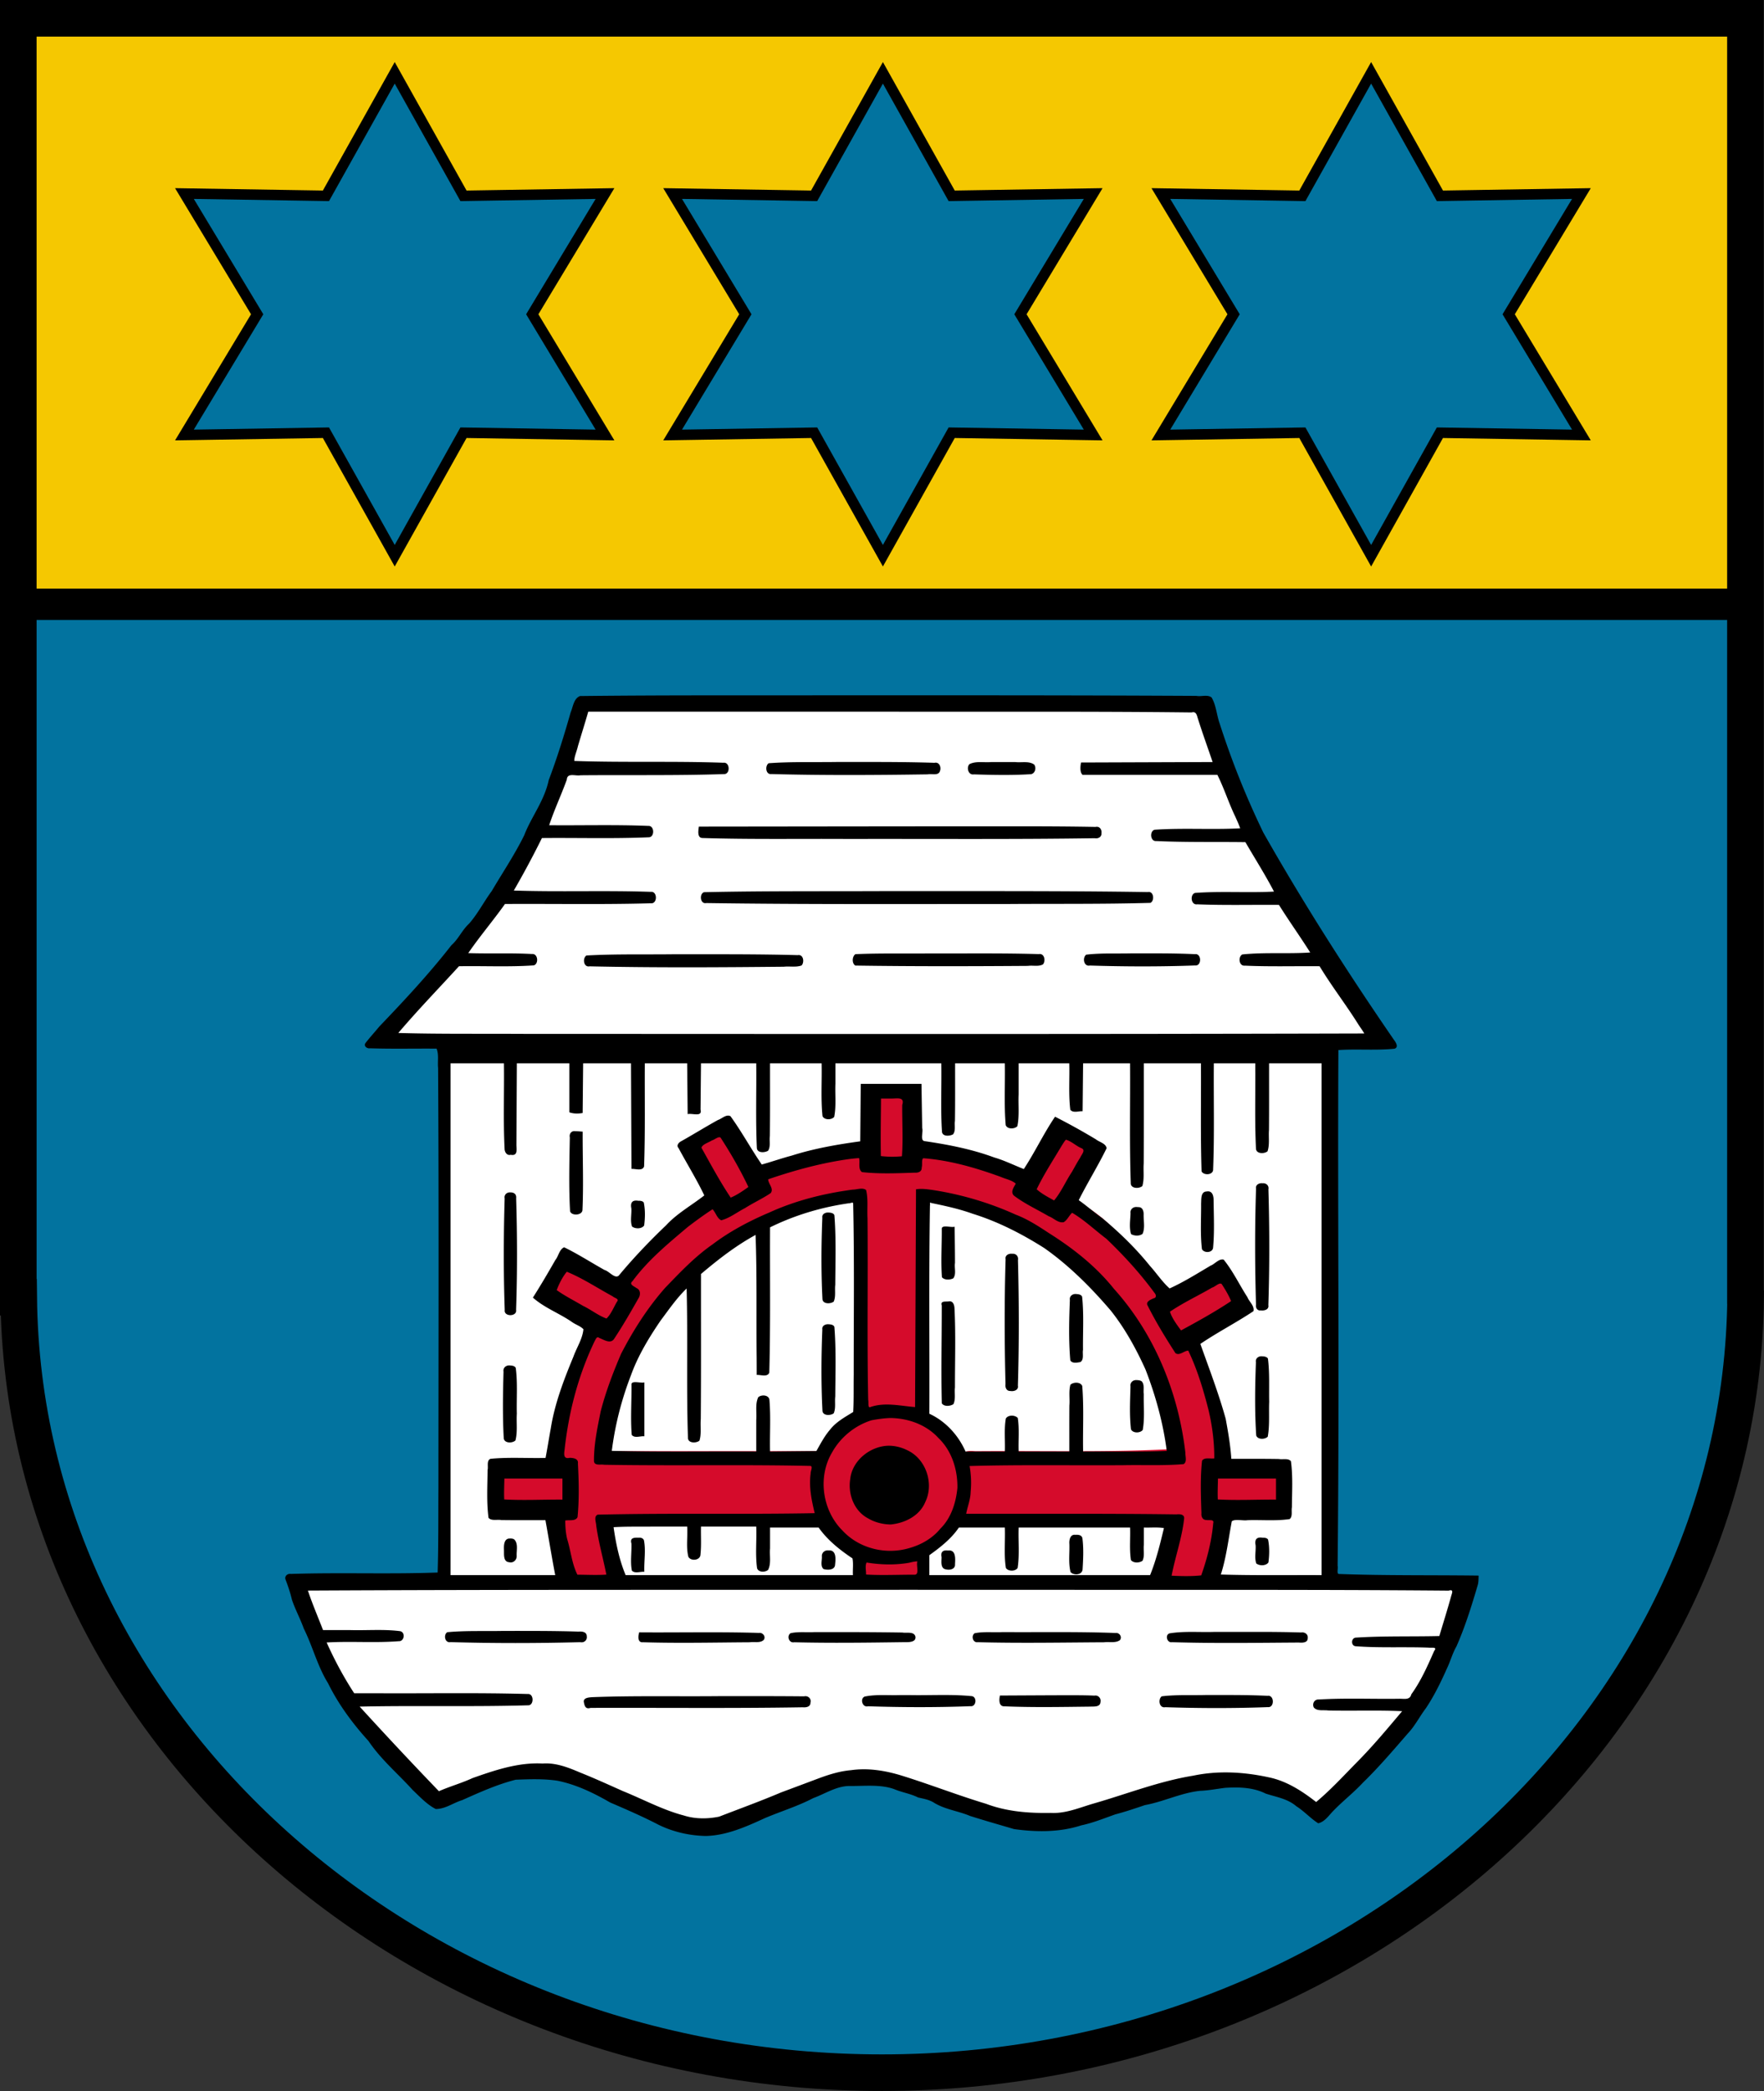 <svg width="720" height="853.342" viewBox="0 0 675 800" xmlns="http://www.w3.org/2000/svg"><rect x="0" y="0" width="675" height="800" fill="#333333" stroke="none"/><path d="M657.63 228.653c-214.49.386-428.98-.286-643.46.37-6.103 1.401-8.967 8.55-7.75 14.22.839 91.538.011 183.11 3.028 274.61 1.424 23.993 6.668 47.75 15.606 70.086 21.55 57.527 61.967 107.39 112.43 142.48 50.733 35.627 111.45 56.845 173.26 61.618 19.402 2.053 39.037 1.836 58.377-.745 28.203-2.713 56.358-7.52 83.171-16.838 72.835-24.426 137.61-74.097 176.79-140.2 19.432-32.688 33.524-69.098 37.196-107.08 2.2-29.677.96-59.457 1.721-89.179.417-67.138.905-134.28.784-201.42-1.066-4.93-6.267-8.108-11.149-7.932z" fill="#02739f"/><path d="M657.12 8.728c-214.15.345-428.31-.195-642.46.298-5.452 1.088-7.777 7.477-6.865 12.425.086 67.824-.38 135.66.247 203.48 1.69 5.542 8.417 7.604 13.647 6.458 212.6.032 425.2.201 637.8-.086 5.704-.77 8.693-7.32 7.622-12.51-.21-67.761.287-135.53-.258-203.29-.965-4.278-5.519-6.911-9.731-6.773z" fill="#f5c801"/><path d="M1.56 231.183h671.82" fill="none" stroke="#000" stroke-width="12"/><path d="M7 7v489.3h.159C8.796 660.41 157.659 793 337.449 793c179.79 0 328.89-132.51 330.52-296.62l-.073-.084V6.996z" fill="none" stroke="#000" stroke-linecap="round" stroke-miterlimit="10" stroke-width="14"/><g fill="#02739f" stroke="#000" stroke-width="11.44"><path transform="matrix(.352 0 0 .35 768.873 166.957)" d="m-1983.8-265.46 153.83 2.486 74.76-134.46 74.76 134.46 153.83-2.486-79.065 131.97 79.065 131.97-153.83-2.485-74.76 134.46-74.76-134.46-153.83 2.485 79.065-131.97zM-1453.1-265.46l153.83 2.486 74.76-134.46 74.76 134.46 153.83-2.486-79.065 131.97L-995.92-1.52l-153.83-2.485-74.76 134.46-74.76-134.46-153.83 2.485 79.065-131.97zM-922.35-265.46l153.83 2.486 74.76-134.46 74.76 134.46 153.83-2.486-79.065 131.97L-465.17-1.52-619-4.005l-74.76 134.46-74.76-134.46-153.83 2.485 79.065-131.97z"/></g><path d="m232.35 267.988-8.14 2.312-11.271 32.128-20.996 37.915-15.434 22.039-15.22 16.296-8.96 12.613-6.386 4.037 20.213 3.842 6.427 1.04-1.782 5.335-.818 55.789-.174 109.012-.888 33.948c-14.334-.09-57.462-.337-57.458-.337l5.857 14.676c.025.072.053.183.077.251.016.045.048.062.064.106l2.774 6.95L126 638.342l.055.983.661.555 5.918 12.735 27.738 32.8 6.846 6.216 16.969-10.184 14.225-4.358 22.806 1.635 13.187 7.257 22.884 10.72 8.53 5.01 11.3-3.349 23.902-11.532 13.91-6.147 15.914-2.01 11.936 2.57 26.96 9.361 18.03 6.272 9.445.45 20.394-1.46 26.794-9.27 21.194-7.494 25.107 5.923 14.916 8.812 23.77-22.865 19.76-31.347 12.673-25.352.634-7.743s-40.666-1.507-53.04-1.278l-2.704-208.654 24.437 2.225-26.739-33.61-29.65-53.297-14.313-41.432-13.552-1.394-113.471 1.15-63.29-.1-37.783-2.152z" fill="#fff"/><path d="M335.829 415.616a1.845 1.834 0 0 0-1.844 1.834v21.538c-3.118.041-6.045.096-9.682.144a1.845 1.834 0 0 0-.307.13l.102-.115c-9.01 1.122-17.946 3.258-26.442 6.508a65.314 65.314 0 0 0-8.678 3.3c-2.847-5.95-6.095-11.81-10.083-17.165a1.845 1.834 0 0 0-.288-.306c-.627-.53-1.464-.9-2.444-.843a1.845 1.834 0 0 0-.278.036c-3.357.71-6.664 2.064-9.466 4.23a1.845 1.834 0 0 0-.702 1.265c-.208 2.047.53 3.796 1.316 5.219.786 1.422 1.635 2.627 2.075 3.67a1.845 1.834 0 0 0 .112.222c2.096 3.528 4.056 7.562 6.824 11.145-1.769 1.15-3.546 2.312-5.735 3.73-4.647 1.709-7.927 5.157-11.265 7.499a1.845 1.834 0 0 0-.097.073c-6.413 5.162-13.147 10.59-17.943 17.796a1.845 1.834 0 0 0-.076.124c-.422.759-2.172 2.998-4.021 5.524-2.11-2.049-5.001-3.6-7.919-4.95-3.781-1.75-7.66-3.087-9.68-3.936a1.845 1.834 0 0 0-.324-.102 5.51 5.51 0 0 0-1.424-.129 1.845 1.834 0 0 0-.179.017c-2.073.296-3.416 1.804-4.164 3.108-.747 1.304-1.21 2.551-1.656 3.179l.047-.064c-.712.917-1.248 2.05-1.318 3.395s.682 3.081 2.241 3.812l-.253-.145c5.154 3.499 10.576 6.721 16.255 9.419-1.103 2.233-2.052 4.388-5.506 10.397a1.845 1.834 0 0 0-.031.055c-3.935 7.431-5.984 16.884-7.835 24.602a1.845 1.834 0 0 0-.016.072c-1.157 5.837-.979 8.574-.863 17.817-.017 1.348-.07 2.353-.115 3.428h-22.37a1.845 1.834 0 0 0-1.845 1.834V574.3a1.845 1.834 0 0 0 1.844 1.833h21.812a87.07 87.07 0 0 0 .258 7.073c-.266 4.99 1.745 9.278 2.382 13.236a1.845 1.834 0 0 0 .075.3l2.842 8.333a1.845 1.834 0 0 0 1.56 1.236c1.268.128 4.298.482 7.327.687 1.514.102 3.032.17 4.378.15 1.347-.02 2.454-.06 3.543-.462a1.845 1.834 0 0 0 1.196-1.56c.3-3.424.616-3.766-1.57-8.584-1.365-4.62-2.535-9.485-3.323-14.231 5.994-.2 22.747-.124 40.095-.22 9.277-.053 18.49-.164 25.883-.419 3.697-.127 6.938-.29 9.523-.501s4.423-.419 5.764-.854a1.845 1.834 0 0 0 1.272-1.754c-.005-.844.018-2.028.02-2.975 2.182 6.508 6.6 12.272 12.69 15.736 1.383.834 2.839 1.443 4.321 1.95-.489 0-.978.004-1.467.004a1.845 1.834 0 0 0-1.84 1.831c-.003 2.386-.49 6.931-.49 9.769a1.845 1.834 0 0 0 1.883 1.833l22.736-.483a1.845 1.834 0 0 0 1.798-1.676l.812-9.342a1.845 1.834 0 0 0-1.837-1.991c-.254 0-.49.003-.708.003a1.845 1.834 0 0 0-.005 0c-1.038.004-2.077.005-3.115.008a36.718 36.718 0 0 0 2.642-.883c6.78-2.591 12.457-7.905 15.304-14.543v2.854a1.845 1.834 0 0 0 1.844 1.834h79.93c-1.097 6.362-3.257 14.63-4.3 20.846a1.845 1.834 0 0 0 1.585 2.12c6.415.817 7.47.7 14.663-.449a1.845 1.834 0 0 0 1.44-1.18c1.897-5.164 5.256-15.21 5.343-21.442a79.43 79.43 0 0 0 .769-6.253h21.634a1.845 1.834 0 0 0 1.844-1.833v-11.318a1.845 1.834 0 0 0-1.844-1.834h-21.883c-.061-.997-.095-1.961-.04-2.88a1.845 1.834 0 0 0-.003-.264c-.333-3.931-.307-5.85-.263-7.349.045-1.498.112-2.713-.162-4.778a1.845 1.834 0 0 0-.01-.075c-1.744-9.957-3.69-20.491-9.316-29.583-1.182-2.87-1.906-4.553-2.67-6.334 1.861-.927 3.33-2.114 4.687-2.709a1.845 1.834 0 0 0 .18-.09c4.391-2.526 8.96-4.994 13.198-8.143a1.845 1.834 0 0 0 .674-.983c.535-1.93-.14-3.684-.854-4.972-.715-1.287-1.48-2.335-1.774-3.101a1.845 1.834 0 0 0-.065-.15c-.359-.73-.857-1.52-1.638-2.19-.781-.67-1.983-1.21-3.289-1.032a1.845 1.834 0 0 0-.321.073c-5.639 1.831-10.097 5.382-14.755 7.648a1.845 1.834 0 0 0-.094.049l-3.357 1.878c-1.254-1.53-2.74-3.27-5.19-6.458-2.883-5.47-7.566-9.281-11.157-13.356a1.845 1.834 0 0 0-.066-.07c-4.921-5.026-9.902-10.501-16.287-14.4a1.845 1.834 0 0 0-.048-.03 410.684 410.684 0 0 0-7.493-4.165c3.792-5.601 7.047-11.558 9.837-17.656a1.845 1.834 0 0 0 .046-.11c.515-1.351.117-2.854-.615-3.771-.733-.917-1.679-1.451-2.645-1.76l.41.188c-1.78-1.1-4.053-3.093-7.273-3.109a1.845 1.834 0 0 0-.591.094c-1.798.595-2.83 2.014-3.491 3.191-.662 1.177-1.125 2.226-1.582 2.767a1.845 1.834 0 0 0-.18.253c-2.493 4.236-5.127 8.502-7.365 13.054-1.384-.66-2.633-1.24-4.882-2.398-3.615-3.14-8.217-3.84-11.715-5.19a1.845 1.834 0 0 0-.125-.043c-6.41-1.96-13.21-3.99-20.343-3.841a592.213 592.213 0 0 0-8.474-.256l.423-21.613a1.845 1.834 0 0 0-1.844-1.869zM354 458.229c15.082-.213 29.686 5.847 42.583 13.735l.005.003c14.394 8.97 27.123 20.732 36.685 34.697 7.872 11.765 12.058 25.615 15.627 39.45a63.397 63.397 0 0 1 1.303 8.192c-25.394 1.467-50.982.68-76.593.908a1.845 1.834 0 0 0-.015 0c-.854.014-2.167-.269-3.693.076-.755.17-1.756.69-2.23 1.668-3.082-8.047-9.609-14.77-18.213-17.128-.046-.014-.094-.023-.14-.037h2.837A1.845 1.834 0 0 0 354 537.96zm-27.658 0c.724-.024 1.448.002 2.173.006v79.722a1.845 1.834 0 0 0 1.844 1.834h2.936c-8.385 2.557-15.345 9.193-18.337 17.425v-.174a1.845 1.834 0 0 0-1.844-1.83h-81.509c1.877-15.88 6.637-31.418 15.1-45.003a1.845 1.834 0 0 0 .014-.023c12.14-20.132 30.942-36.14 52.716-45.24a1.845 1.834 0 0 0 .027-.012c8.57-3.746 17.686-6.389 26.877-6.706zm14.253 80.42h.013-.013zm1.05 16.322a1.845 1.834 0 0 0 .013 0c5.89.017 10.883 6.113 10.232 11.892a1.845 1.834 0 0 0-.01.273c.068 1.78-.045 3.677-.528 5.234-.484 1.556-1.252 2.724-2.626 3.495a1.845 1.834 0 0 0-.185.12c-4.58 3.353-11.687 3.813-15.694-.3a1.845 1.834 0 0 0-.008-.007c-3.63-3.684-4.475-9.968-2.389-14.718 2.214-3.693 6.828-6.032 11.195-5.989zm27.716 16.215-.006.048c0-.01 0-.021.003-.032 0-.005.004-.01.004-.016z" fill="#d50b2b"/><path d="M320.326 266.012c-32.799.077-65.603-.099-98.398.286-2.424.99-2.655 4.136-3.563 6.244-2.487 8.749-5.183 17.439-8.4 25.95-1.638 7.854-6.778 14.253-9.33 20.987-3.63 7.418-8.278 14.291-12.464 21.42-3.028 4.09-5.327 8.694-8.705 12.512-2.661 2.447-4.008 5.825-6.722 8.211-8.533 10.952-18.004 21.104-27.603 31.128-1.742 2.123-3.62 4.162-5.289 6.321-.81 1.209.636 2.203 1.792 2.004 8.467.268 16.944.062 25.415.129.94 2.27.325 4.965.583 7.406.317 53.547.149 107.097.123 160.643-.073 10.792.038 21.621-.296 32.388-18.703.687-37.488-.076-56.214.54-1.34-.215-2.544.95-1.944 2.275.951 2.47 1.77 4.96 2.378 7.528 1.278 3.818 3.2 7.292 4.544 11.074 3.416 6.84 5.231 14.401 9.296 20.94 3.981 8.1 9.478 15.51 15.475 22.097 4.72 7.044 11.28 12.523 16.93 18.778 2.75 2.583 5.408 5.504 8.792 7.245 3.633.04 6.722-2.366 10.096-3.385 6.71-2.986 13.37-6.006 20.513-7.822 5.275-.203 10.822-.405 15.986.39 7.215 1.457 13.839 4.682 20.171 8.33 6.28 2.697 12.554 5.419 18.623 8.575 5.563 2.706 11.798 4.117 17.98 4.232 8.034-.201 15.464-3.577 22.632-6.851 6.143-2.593 12.52-4.537 18.448-7.632 4.723-1.725 9.152-4.805 14.365-4.642 5.573.03 11.503-.671 16.713 1.234 2.95 1.243 6.181 1.702 9.056 3.157 2.127.503 4.297.828 6.179 2.062 4.217 2.557 9.243 3.11 13.743 5.02 5.578 1.767 11.196 3.362 16.787 5.009 8.541 1.2 17.432 1.266 25.716-1.416 4.488-.952 8.717-2.677 13.02-4.2 3.827-1.008 7.576-2.269 11.312-3.542 7.188-1.317 13.86-4.703 21.157-5.48 3.248-.109 6.422-.764 9.637-1.142 5.185-.314 10.694-.19 15.457 2.203 4.097 1.348 8.36 1.945 11.715 4.834 3.01 1.893 5.407 4.631 8.38 6.53 2.53-.557 4.087-3.052 5.815-4.782 3.59-3.716 7.701-6.899 11.23-10.69 6.13-5.958 11.693-12.491 17.277-18.922 2.713-2.857 4.513-6.5 6.896-9.643 3.219-4.816 5.743-10.021 8.088-15.295 1.32-2.74 2.06-5.693 3.601-8.346 3.333-7.565 5.799-15.488 8.125-23.404.357-1.197.318-2.449.355-3.684-17.87-.24-35.787.038-53.629-.625-.719-.504-.047-2.223-.326-3.113.744-71.3-.037-133.867.295-197.335 7.14-.467 14.345.21 21.458-.503 1.71-.543.548-2.417-.134-3.305-18.576-26.986-35.297-53.375-50.07-79.432-6.974-14.477-12.218-27.808-16.748-41.873-1.109-3.187-1.279-6.847-3.037-9.794-1.593-1.213-3.95-.229-5.81-.597-45.824-.254-91.648-.208-137.472-.226zm-95.224 6.274h116.054c38.274.081 76.586-.161 114.839.292 1.754-.51 1.968 1.065 2.382 2.355 1.754 5.582 3.765 11.077 5.636 16.62l-50.352.178c-.29 1.503-.501 3.798.604 4.727h51.57c2.608 5.202 4.342 10.815 6.892 16.06.633 1.45 1.33 2.899 1.832 4.394-10.902.579-21.857-.204-32.75.543-1.963.507-1.689 4.48.562 4.317 11.383.537 22.792.273 34.185.432 3.652 6.292 7.614 12.515 10.942 18.909-9.978.528-20.172-.225-30.207.516-2.036.602-1.597 4.735.829 4.35 10.417.43 20.85.133 31.274.224 3.845 6.167 8.094 12.073 11.968 18.219-8.619.581-17.363-.138-25.975.74-1.718.89-1.321 4.563.984 4.288 9.517.43 19.054.133 28.578.225 4.581 7.601 10.053 14.622 14.756 22.15.768 1.202 1.63 2.345 2.347 3.58-107.735.297-215.47.188-323.206.15-15.463-.097-31.035.107-46.434-.345 7.451-8.782 15.462-17.032 23.222-25.535 9.53-.16 19.097.333 28.608-.326 1.975-.566 1.654-4.572-.666-4.353-8.123-.446-16.268-.07-24.398-.342 4.402-6.411 9.524-12.422 14.058-18.8 18.579-.118 37.167.257 55.739-.266 2.666.356 2.673-4.7.02-4.375-17.45-.614-34.927.08-52.377-.508a353.572 353.572 0 0 0 10.757-20.075c13.658-.136 27.334.293 40.98-.294 2.195-.159 2.079-4.438-.212-4.343-12.653-.525-25.331-.149-37.995-.267 1.933-5.909 4.627-11.569 6.736-17.424.186-2.816 3.363-1.302 5.231-1.684 18.35-.173 36.713.156 55.052-.46 2.368-.07 2.131-4.708-.362-4.333-18.995-.678-38.119-.029-57.046-.69-.06-1.558.975-3.776 1.365-5.578 1.297-4.432 2.704-8.83 3.972-13.27zm95.496 19.238c-8.818.146-17.678-.156-26.47.485-1.456.987-1.162 4.41 1.025 4.134 19.957.541 39.933.416 59.892.116 1.472-.347 4.097.67 4.642-1.3.548-1.439-.261-3.55-2.108-3.11-12.32-.408-24.655-.302-36.98-.325zm58.677.034c-2.729.26-5.798-.474-8.32.804-1.236 1.3-.43 4.289 1.71 3.909 7.099.228 14.234.381 21.325-.045 1.986.122 2.75-2.297 1.749-3.706-2.036-1.45-4.87-.67-7.212-.956-3.084-.016-6.168-.01-9.252-.006zm11.966 24.586c-9.336-.006-18.672.026-28.007.001-31.94.028-63.877.072-95.82.107-.16 1.362-.767 4.402 1.472 4.37 18.622.57 37.263.236 55.894.355 31.375-.078 62.757.194 94.129-.282 1.318.25 2.695-.469 2.567-1.95.205-1.329-.746-2.739-2.23-2.374-9.333-.178-18.668-.221-28.004-.227zm-52.377 24.773c-23.149.106-46.304-.087-69.448.43-1.884.56-1.526 4.644.807 4.156 38.503.552 77.016.346 115.522.36 18.152-.125 36.315.08 54.46-.43 1.673-.809 1.312-4.583-.973-4.134-33.451-.515-66.914-.335-100.372-.382zm94.262 23.826c-5.821.165-11.715-.181-17.494.508-1.523 1.181-.94 4.655 1.428 4.157 13.408.424 26.844.46 40.25-.028 2.597.293 2.522-4.737-.102-4.322-8.017-.39-16.057-.295-24.082-.315zm-56.334.028c-6.894-.006-13.789.034-20.68.004-9.59.11-19.228-.137-28.793.281-1.284.91-1.415 3.498-.022 4.365 22.009.33 44.03.275 66.044.12 1.866-.274 4.104.376 5.773-.588 1.098-1.363.549-4.317-1.645-3.92-6.889-.207-13.782-.257-20.677-.262zm-118.93.32c-11.147.14-22.327-.145-33.455.474-1.582 1.007-1.133 4.617 1.19 4.147 24.773.543 49.56.394 74.335.147 2.226-.247 4.722.299 6.808-.485 1.148-1.286.7-4.361-1.504-3.939-15.784-.441-31.584-.314-47.374-.344zm-85.46 41.716h20.435c.147 10.86-.3 21.742.243 32.591-.037 1.26.831 2.83 2.316 2.416 2.654.515 2.307-1.676 2.212-3.65l.165-31.357h20.08v18.75c1.643.586 3.403.577 5.102.268l.186-19.018h18.315l.18 40.413c1.412-.142 4.248.99 4.83-.986.463-13.135.194-26.287.277-39.428h16.203l.187 19.443c1.792-.435 5.699 1.255 4.935-1.745l.171-17.698h21.136c.128 10.787-.267 21.595.24 32.371.104 2.042 3.014 1.886 4.301 1.085 1.05-1.587.4-3.798.674-5.609.123-9.282.049-18.565.07-27.847h19.73c.17 6.727-.347 13.508.345 20.207.694 1.571 3.426 1.514 4.467.328.838-4.153.29-8.5.473-12.723v-7.812h40.518c.16 8.788-.322 17.61.28 26.38.405 1.746 2.981 1.482 4.211.81 1.109-1.388.461-3.49.73-5.143.113-7.348.045-14.698.064-22.047h19.026c.167 7.884-.345 15.813.34 23.673.644 1.61 3.366 1.537 4.449.408.838-3.955.305-8.117.495-12.146.003-3.979 0-7.957 0-11.935h19.378c.168 5.921-.332 11.93.395 17.806 1.153 1.326 3.232.429 4.706.538l.188-18.344h17.964c.118 15.264-.258 30.541.268 45.797-.077 2.191 3.16 2.272 4.433 1.181.837-2.773.3-5.844.531-8.72.094-12.753.037-25.506.053-38.259h21.845c.09 13.783-.204 27.581.242 41.355.867 1.653 4.492 1.417 4.422-.756.526-13.523.15-27.067.268-40.599h15.855c.122 10.894-.265 21.806.274 32.69.135 2.026 3.188 2.004 4.414.988.878-2.57.34-5.473.56-8.162.068-8.505.025-17.01.037-25.516h20.083v195.829c-12.844-.062-25.719.16-38.542-.232 2.125-6.625 2.901-13.555 4.19-20.36 1.332-1.017 4.184-.129 6.09-.427 5.338-.179 10.767.368 16.055-.424 1.241-1.036.56-3.082.86-4.512.036-5.863.412-11.805-.37-17.623-1.049-1.263-3.144-.564-4.595-.85-6.071-.11-12.144-.044-18.216-.063-.338-5.144-1.228-10.267-2.157-15.333-2.698-9.716-6.325-19.153-9.694-28.641 6.58-4.465 13.719-8.12 20.315-12.521.487-1.986-1.633-3.608-2.3-5.333-3.071-4.76-5.522-9.986-9.097-14.392-1.847-.442-3.367 1.683-4.954 2.28-5.165 3.043-10.276 6.275-15.732 8.745-2.855-2.545-4.993-5.849-7.568-8.683-5.405-6.717-11.644-12.773-18.284-18.274-3.046-2.15-5.838-4.645-8.917-6.818 3.369-6.719 7.385-13.137 10.667-19.878-.32-1.859-2.742-2.32-4.044-3.35a249.554 249.554 0 0 0-15.69-8.7c-4.375 6.443-7.683 13.53-11.956 20.026-3.79-1.475-7.476-3.332-11.375-4.448-8.6-3.191-17.694-4.929-26.753-6.259-1.585-.47-.286-3.52-.758-4.985l-.274-16.892h-23.237l-.188 21.974c-8.856 1.215-17.685 2.748-26.218 5.464-3.83 1.015-7.733 2.379-11.465 3.412-4.163-6.031-7.673-12.562-11.983-18.496-1.658-.84-3.31 1-4.808 1.47-4.7 2.6-9.266 5.432-13.947 8.066-.993.474-2.087 1.638-1.101 2.685 3.236 6.056 6.888 11.896 9.845 18.096-4.87 3.821-10.404 6.848-14.64 11.448-6.367 6.076-12.443 12.447-18.07 19.207-1.5 1.393-3.698-1.664-5.491-2.138-5.15-2.873-10.137-6.111-15.44-8.678-1.857.84-2.13 3.399-3.348 4.868-2.772 4.848-5.592 9.67-8.6 14.387 4.382 3.899 10.029 5.96 14.839 9.259 1.4 1.059 3.323 1.589 4.5 2.85-.36 3.736-2.614 7.044-3.855 10.546-3.672 8.849-7.12 17.863-8.639 27.361-.69 3.777-1.28 7.558-2 11.325-7.023.17-14.098-.346-21.092.342-1.57.68-.75 2.965-1.093 4.299-.047 6.079-.431 12.238.36 18.272 1.137 1.302 3.348.55 4.884.858 5.631.09 11.264.036 16.895.051 1.264 6.987 2.403 14.032 3.742 21.02h-40.057zm170.46 13.424c1.686-.055 3.127.136 2.383 2.517-.063 6.527.357 13.208-.116 19.635a37.726 37.726 0 0 1-8.068-.079c-.154-7.335.02-14.673.05-22.008h4.057c.544-.001 1.133-.047 1.695-.065zM220.02 432.778c-1.395-.188-2.276 1.063-1.977 2.371-.168 9.4-.434 18.831.094 28.22.462 1.897 4.727 1.696 4.747-.497.445-9.963.023-19.947.073-29.918-.979-.05-1.956-.18-2.937-.175zm54.939 2.361c.271-.062.524-.054.741.07 3.942 6.073 7.58 12.379 10.675 18.92-2.095 1.52-4.448 3.119-6.766 4.072-4.114-6.108-7.599-12.67-11.205-19.09.397-1.334 2.728-1.965 4.027-2.802.73-.175 1.714-.985 2.528-1.17zm132.923.902c2.194.637 3.798 2.34 5.847 3.209 1.908.746.11 2.423-.36 3.617-1.171 1.787-2.146 3.664-3.196 5.496-2.385 3.577-4.055 7.612-6.817 10.922-2.28-1.262-4.816-2.572-6.67-4.281 2.808-5.822 6.392-11.296 9.686-16.84.503-.729.902-1.516 1.51-2.123zm-79.161 7.037c.455 1.683-.506 4.223 1.139 5.369 6.648.726 13.395.442 20.074.211 1.288.108 2.848-.323 2.74-1.899.378-1.148-.16-3.075.62-3.627 10.188.772 20.043 3.645 29.612 7.125 1.904.84 4.199 1.224 5.78 2.585-.696 1.351-2.17 3.196-.69 4.602 4.095 3.113 8.86 5.28 13.295 7.88 1.877.665 3.596 2.694 5.714 2.287 1.428-.812 2.03-2.539 3.247-3.607 4.727 2.775 8.719 6.642 13.101 9.942 6.683 6.386 12.96 13.253 18.424 20.715.66.717.845 1.89-.407 2.084-1.1.517-3.165 1.304-2.178 2.848 3.125 6.246 6.801 12.23 10.584 18.101 1.52 1.14 3.322-.92 4.912-.952 3.493 7.297 5.824 15.112 7.812 22.943 1.382 5.951 2.184 12.129 2.145 18.285-1.45.252-3.718-.533-4.678.879-.732 6.655-.465 13.41-.234 20.096-.159 1.283.465 2.667 1.94 2.594.955.243 3.029-.393 2.566 1.236-.598 6.81-2.332 13.588-4.59 19.96-3.752.403-7.572.3-11.337.121 1.398-7.312 3.98-14.415 4.791-21.826.208-1.663-1.697-1.802-2.904-1.638-26.828-.37-53.66-.169-80.49-.228.514-2.758 1.626-5.428 1.702-8.287a35.842 35.842 0 0 0-.4-9.98c19.529-.55 39.249-.179 58.849-.316 7.667-.153 15.38.231 23.022-.414 1.452-.804.648-2.93.72-4.27-2.655-22.964-11.734-45.458-27.33-62.775-6.852-8.587-15.584-15.48-24.86-21.316-4.058-2.672-8.176-5.365-12.722-7.077-10.02-4.554-20.713-7.72-31.597-9.415-2.18-.29-4.386-.654-6.583-.284l-.352 83.31c-5.681-.437-11.774-1.996-17.372.092-.751-.112-.346-2.097-.57-2.842-.471-23.151-.047-46.368-.26-69.545-.222-3.558.321-7.27-.542-10.741-1.398-1.082-3.47-.138-5.096-.164-10.949 1.451-21.764 4.137-31.833 8.717-7.708 3.276-15.162 7.195-21.844 12.254-6.758 4.697-12.459 10.733-18.138 16.632-6.707 7.61-12.206 16.245-16.85 25.23-3.049 7.13-5.841 14.422-7.779 21.935-1.278 6.309-2.64 12.708-2.585 19.168.203 1.828 2.655 1.063 3.877 1.334 26.308.462 52.726-.13 78.971.448 1.036.18-.041 2.054.06 2.913-.712 5.087.365 10.302 1.552 15.158-27.676.511-55.368-.082-83.04.564-1.607.703-.574 2.93-.556 4.227.869 6.322 2.646 12.473 3.871 18.719-3.688.248-7.387.045-11.079.028-2.144-4.27-2.52-9.185-3.925-13.672-.552-2.33-.704-4.63-.728-7.04 1.465-.31 3.938.343 4.705-1.303.667-6.82.499-13.725.14-20.564.257-1.84-1.768-2.103-3.135-2.132-2.378.537-2.226-1.262-1.96-3.121 1.554-14.344 5.224-28.452 11.5-41.523.422-.687.786-2.037 1.788-1.21 1.636.594 4.087 2.341 5.542.514 3.37-5.065 6.424-10.358 9.415-15.65.877-1.314.886-3.296-.785-3.98-.86-.683-2.966-1.383-1.48-2.615 5.854-7.988 13.597-14.354 21.124-20.715 3.095-2.368 6.24-4.678 9.513-6.799 1.233 1.267 1.688 3.449 3.319 4.22 3.286-.85 6.06-3.124 9.066-4.643 3.2-2.045 6.72-3.642 9.851-5.753 1.35-1.729-.958-3.571-.95-5.29 10.157-3.47 20.548-6.31 31.159-7.766 1.203-.141 2.408-.28 3.619-.348zm154.236 9.622c-1.224-.098-2.599.64-2.327 2.042-.489 14.793-.448 29.611-.016 44.406-.194 1.22.472 2.382 1.832 2.204 1.309.17 3.21-.292 2.888-1.991.482-14.763.452-29.552.024-44.316.283-1.364-.757-2.43-2.118-2.334-.095.032-.189-.02-.283-.01zm-20.507 3.11a2.665 2.665 0 0 0-.745.046c-2.312.067-1.988 3.017-2.102 4.625.06 5.806-.376 11.676.33 17.445.863 1.626 4.185 1.44 4.27-.701.547-5.974.248-12.009.183-18.002.023-1.484-.37-3.274-1.936-3.414zm-267.176.393c-1.347-.114-2.457.938-2.166 2.314-.424 14.218-.461 28.462.027 42.68-.381 2.656 4.804 2.608 4.347-.064.479-14.201.45-28.429.022-42.63.182-1.54-.715-2.321-2.23-2.298zm47.515 3.19c-1.16.25-1.532 1.26-1.204 2.921.152 2.277-.511 4.794.271 6.956 1.264.946 3.658.95 4.629-.398.375-2.872.45-5.922-.138-8.761-.454-.686-1.393-.716-2.13-.708-.566-.09-1.04-.092-1.427-.01zm113.172.74c.072-.038.193-.011.395.122 5.34 1.11 10.671 2.252 15.83 4.114 9.71 3.01 18.842 7.704 27.414 13.135 9.513 6.69 17.867 15.065 25.395 23.867 5.478 6.865 9.746 14.663 13.33 22.59 3.888 10.016 6.755 20.47 8.14 31.16-10.578.396-21.355.152-32.008.223-.167-8.347.344-16.737-.337-25.06-.655-1.64-3.374-1.562-4.528-.49-.705 2.52-.176 5.33-.397 7.946-.044 5.867-.015 11.736-.023 17.604h-19.378c-.17-4.258.326-8.629-.344-12.833-1.08-1.196-3.694-1.237-4.567.211-.726 4.15-.201 8.428-.374 12.622h-15.04c-2.751-6.218-7.614-11.58-13.851-14.457.094-26.56-.214-53.165.223-79.695.138-.233-.095-.941.12-1.057zm-29.724.005c.13.022.215.095.22.25.49 21.844.205 43.766.216 65.64-.077 4.714.06 9.55-.2 14.19-3.164 1.965-6.553 3.781-8.882 6.791-2.126 2.457-3.612 5.365-5.217 8.163l-17.71.176c-.155-6.55.306-13.136-.235-19.668-.134-2.044-3.064-2.215-4.283-1.11-1.25 2.647-.52 5.787-.764 8.622-.006 4.05-.004 8.1-.004 12.151-18.408-.101-36.927.232-55.27-.259 1.246-9.92 3.726-19.606 7.341-28.954 2.7-7.482 6.897-14.398 11.354-20.922 3.17-4.22 6.118-8.563 9.936-12.239.49 19.022-.123 38.112.507 57.145.007 2.097 3.15 2.11 4.389 1.079.833-2.607.282-5.54.521-8.257.15-18.505.056-37.012.083-55.516 6.536-5.54 13.336-10.832 20.88-14.946.576 15.641.24 31.374.416 47.051l.022 6.518c1.423-.147 4.079.954 4.812-.872.506-18.526.2-37.068.295-55.6 9.444-4.654 19.666-7.702 30.045-9.195.327.077 1.135-.305 1.527-.238zm108.803 1.67c-1.422-.161-2.653.874-2.448 2.34-.064 2.636-.582 5.467.212 8.01 1.231.722 3.224.82 4.406-.104.984-2.218.363-4.864.402-7.234.075-1.327-.338-3.039-2.012-2.975a3.832 3.832 0 0 0-.56-.037zm-118.03 2.103c-1.198-.09-2.582.611-2.346 1.997-.415 10.39-.484 20.82.053 31.205.246 1.87 3.094 1.78 4.298.886.88-1.952.343-4.347.598-6.453.055-8.85.36-17.739-.329-26.565-.252-.907-1.494-1.031-2.275-1.07zm45.376 5.353c-1.042-.066-1.935.01-2.014.77.06 6.2-.386 12.46.064 18.632.992 1.155 3.072 1.04 4.344.41 1.235-1.633.338-3.985.646-5.877.003-4.62-.087-9.239-.13-13.859-.676.195-1.868-.011-2.91-.076zm24.735 10.412c-1.247-.106-2.612.667-2.322 2.08-.487 15.915-.443 31.852-.037 47.767-.197 1.277.343 2.717 1.854 2.662 1.34.26 3.222-.362 2.882-2.045.483-16 .452-32.023.025-48.022.268-1.354-.65-2.531-2.07-2.43-.11-.01-.221-.015-.332-.013zm-170.228 6.884c6.15 2.524 11.728 6.255 17.562 9.41.544.609 2.619.912 1.68 1.991-1.312 2.156-2.243 4.762-4.063 6.503-3.18-1.162-5.924-3.4-8.992-4.863-3.35-1.992-6.913-3.757-10.05-6.007.895-2.444 2.25-5.096 3.863-7.034zm250.2 4.534a.74.74 0 0 1 .368.146c1.365 2.07 2.697 4.313 3.621 6.555-6.145 4.097-12.678 7.709-19.149 11.218-1.604-2.193-3.465-4.65-4.246-7.164 5.112-3.477 10.786-6.104 16.141-9.223.961-.243 2.336-1.64 3.265-1.533zm-55.308 3.995c-1.374-.144-2.649.82-2.395 2.279-.314 7.67-.5 15.396.156 23.048.632 1.334 2.655.925 3.87.698 1.48-.964.71-3.212.998-4.679-.083-6.749.373-13.555-.333-20.27-.286-.902-1.5-1.04-2.297-1.076zm-48.552 2.793c-1.261.244-3.47-.375-2.866 1.582.016 12.482-.294 24.977.018 37.453.92 1.334 3.191 1.098 4.43.32.949-1.918.336-4.32.6-6.403-.022-10.143.338-20.306-.187-30.437-.08-1.145-.544-2.657-1.995-2.514zm-46.225 8.768c-1.198-.089-2.582.611-2.345 1.997-.415 10.39-.485 20.819.053 31.204.245 1.87 3.094 1.781 4.298.886.88-1.952.342-4.347.598-6.452.055-8.85.36-17.739-.33-26.565-.252-.907-1.494-1.03-2.274-1.07zm165.947 12.26c-1.364-.142-2.644.807-2.373 2.262-.348 9.33-.499 18.707.114 28.027.557 1.653 3.333 1.575 4.412.468.782-4.37.368-8.928.545-13.367-.109-5.494.215-11.05-.478-16.506-.424-.737-1.448-.849-2.22-.884zm-287.853 3.503c-1.43-.157-2.706.898-2.429 2.397-.235 8.492-.382 17.018.092 25.501.275 1.939 3.328 1.914 4.475.783.851-3.287.309-6.835.524-10.211-.149-5.828.344-11.732-.41-17.517-.381-.8-1.47-.915-2.253-.953zm239.936 5.606c-1.436-.16-2.705.906-2.458 2.4-.139 5.47-.44 11.008.196 16.448.751 1.528 3.502 1.488 4.493.225.815-4.497.293-9.162.401-13.72-.272-1.567.409-3.69-.834-4.917-.535-.318-1.182-.43-1.798-.436zm-191.385.799c-1.045-.066-1.939.01-2.017.77.078 6.452-.419 12.977.091 19.393 1.143 1.397 3.348.349 4.841.539v-20.626c-.677.196-1.871-.011-2.915-.076zm97.095 13.707c6.868.102 13.725 2.557 18.396 7.699 5.102 4.907 7.32 12.127 7.206 19.058-.555 5.657-2.389 11.513-6.499 15.556-2.955 3.638-7.18 6.078-11.588 7.361-9.061 2.799-19.423.371-25.894-6.626-7.728-7.703-9.565-20.558-3.93-29.96 3.205-5.753 8.754-10.26 15.054-12.225 2.391-.433 4.823-.796 7.255-.863zm-.905 10.602c-6.972.23-13.792 5.726-14.508 12.809-.907 5.747 1.498 12.18 6.841 14.984 2.579 1.532 5.666 2.305 8.65 2.341 5.426-.525 11.04-3.304 13.209-8.541 3.486-7.05.33-16.581-6.91-19.896-2.248-1.122-4.763-1.737-7.282-1.697zm-146.844 12.55h22.212v8.063c-7.421-.051-14.86.35-22.272-.06-.126-2.666.02-5.336.06-8.003zm273.055 0h22.213v8.063c-7.421-.051-14.86.35-22.272-.06-.126-2.666.02-5.336.06-8.003zm-217.197 18.391h14.095c.263 3.827-.499 7.815.458 11.563.953 1.773 4.568 1.4 4.627-.868.392-3.548.108-7.133.2-10.694h21.14c.212 5.29-.412 10.66.319 15.91.513 1.666 3.083 1.63 4.208.666 1.28-2.485.495-5.513.756-8.199.004-2.675 0-5.351 0-8.027h18.58c3.403 4.833 8.08 8.548 12.957 11.81.404 1.966.054 4.3.172 6.407H239.41c-2.432-5.777-3.73-12.106-4.622-18.343 4.656-.295 9.383-.181 14.07-.224zm192.75.337c1.314-.011 2.607.02 3.767.244-1.45 6.035-2.936 12.186-5.289 17.986h-84.47v-7.623c4.206-3.025 8.375-6.262 11.309-10.593h17.581c.205 5.145-.407 10.385.4 15.482.9 1.368 3.619 1.372 4.495-.024.783-5.094.195-10.32.39-15.458h42.632c.16 4.137-.308 8.375.331 12.464 1 1.217 3.204 1.121 4.42.273.92-1.823.28-4.11.53-6.096.01-2.214.003-4.427.004-6.641 1.249.052 2.585-.004 3.9-.014zm-29.307 2.803a6.18 6.18 0 0 0-.836.014c-1.956-.276-2.392 1.986-2.269 3.451.13 3.573-.423 7.291.446 10.782 1.25 1.416 4.56 1.164 4.615-1.136.246-3.916.43-7.918-.074-11.814-.205-.956-1.031-1.246-1.882-1.297zm69.367 1.103c-1.161.249-1.532 1.26-1.204 2.92.149 2.276-.507 4.788.267 6.952 1.262.952 3.66.954 4.632-.394.376-2.872.448-5.92-.137-8.76-.454-.686-1.393-.717-2.13-.71-.566-.09-1.041-.091-1.428-.008zm-237.315.008c-1.75-.058-3.381.006-2.742 2.218.132 3.433-.486 7.02.177 10.385 1.228 1.233 3.276.276 4.768.445-.162-3.99.618-8.088-.141-12.028-.288-.862-1.242-1.119-2.063-1.02zm-49.334.31c-2.216-.005-2.245 2.73-2.178 4.312.092 1.631-.395 4.573 1.987 4.75 1.59.443 3-.91 2.876-2.484-.107-2.014.666-4.63-.924-6.223-.51-.354-1.162-.38-1.76-.355zm121.987 4.547c-1.449-.166-2.674.927-2.513 2.398.059 1.508-.658 3.614.639 4.728 1.529.474 4.36.452 4.414-1.712.234-2.041.585-5.692-2.54-5.414zm45.758.042c-1.946-.24-2.89.516-2.469 2.552-.005 1.58-.527 4.362 1.718 4.67 1.445.378 3.596-.109 3.423-1.975.105-2.008.448-5.64-2.672-5.247zm-11.726 4.162c-.582 1.518 1.001 5.237-1.215 5.095-6.099-.027-12.492.3-18.419-.07.033-1.46-.445-3.313.194-4.596 5.343.883 10.894 1.024 16.247.102 1.048-.25 2.11-.524 3.193-.531zm-6.842 10.862c17.468 0 34.936.003 52.406.003 52.574.086 105.153-.13 157.724.314 2.14-.642 1.23 1.052.927 2.225-1.394 5.081-2.986 10.105-4.493 15.154-10.6.259-21.232-.069-31.814.597-1.956-.021-2.15 3.123-.202 3.31 9.292.697 18.648.178 27.961.538.953.169 3.455-.438 2.096 1.23-2.535 5.752-5.064 11.509-8.76 16.63-.528 2.25-2.686 1.67-4.506 1.686-10.29.156-20.607-.32-30.882.286-1.67-.132-2.643 1.61-1.938 3.018 1.252 1.57 3.72.915 5.476 1.185 9.445.219 18.906-.165 28.343.27-5.602 6.64-11.17 13.34-17.296 19.516-5.094 5.181-10.027 10.57-15.612 15.237-5.39-4.2-11.296-8.05-18.113-9.444-9.482-2.075-19.385-2.648-28.933-.635-13.037 2.117-25.385 7-38.027 10.631-5.392 1.56-10.699 3.92-16.44 3.616-8.387.158-16.926-.504-24.837-3.504-10.864-3.27-21.423-7.418-32.265-10.775-6.244-1.926-12.87-3.004-19.4-2.067-4.31.367-8.448 1.673-12.463 3.168-4.76 1.79-9.531 3.575-14.306 5.353-7.799 3.313-15.779 6.204-23.68 9.26-4.458.894-9.137.938-13.51-.457-8.08-2.117-15.512-6.18-23.246-9.304-5.47-2.436-10.949-4.94-16.468-7.143-4.52-1.923-9.273-3.809-14.292-3.426-9.272-.505-18.202 2.529-26.813 5.56-4.186 1.943-8.66 3.168-12.88 5.031-10.237-10.624-20.488-21.594-30.328-32.368 21.442-.466 42.9.123 64.336-.495 2.448.19 2.432-4.546-.024-4.328-19.417-.55-38.852-.17-58.276-.287h-8.127c-4.039-6.186-7.522-12.69-10.54-19.422 9.143-.55 18.405.224 27.566-.494 2.218.141 2.647-3.492.493-3.847-6.375-.807-12.859-.214-19.272-.409h-10.17c-1.952-5.033-4.08-10.003-5.798-15.123 75.462-.385 150.924-.235 226.386-.29zm-151.572 15.735c-7.154.153-14.363-.169-21.484.495-1.545 1.038-.893 4.228 1.26 3.795 16.538.482 33.1.45 49.639.026 1.45.32 2.745-.8 2.49-2.273-.006-1.728-1.861-1.886-3.194-1.781-9.567-.304-19.143-.26-28.713-.262zm288.703.376c-5.517-.004-11.033.03-16.547.004-5.719.199-11.533-.368-17.196.546-1.901.502-1.052 3.732.855 3.39 16.167.486 32.352.238 48.526.135 1.326.104 3.495.16 3.44-1.725.206-1.474-1.188-2.355-2.534-2.128-5.512-.176-11.028-.218-16.544-.222zm-97.677.078h-.101c-3.514.182-7.152-.262-10.599.433-1.434.997-.706 3.707 1.18 3.43 16.112.424 32.24.121 48.358.035 1.945-.287 4.329.397 6.017-.793 1.007-1.15-.09-2.964-1.584-2.762-14.294-.536-28.614-.263-42.918-.344zm-72.02 0c-3.03.182-6.192-.258-9.15.436-1.538 1.11-.545 3.86 1.426 3.454 14.15.35 28.315.15 42.466-.043 1.45.025 4.24.027 3.921-2.12-.559-2.103-3.413-1.255-4.978-1.56-11.227-.185-22.458-.178-33.686-.167zm-44.136.077c-7.65.018-15.3.08-22.947.02l-.05.348-.036.255c-.369 1.258-.3 3.372 1.524 3.184 13.638.41 27.295.096 40.94.012 1.694-.301 3.977.423 5.313-.91.917-1.241-.346-2.892-1.802-2.67-7.643-.233-15.292-.258-22.941-.24zm194.095 23.99c-5.68.164-11.434-.183-17.071.509-1.5 1.183-.945 4.63 1.407 4.155 13.074.424 26.176.461 39.247-.03 2.568.262 2.484-4.72-.116-4.32-7.813-.39-15.648-.295-23.468-.315zm-101.93.004c-3.992.021-7.988.116-11.971.025h-3.11c-4.543.19-9.198-.36-13.671.562-1.95.733-.934 4.298 1.216 3.722 13.074.424 26.176.461 39.246-.029 2.281.282 2.609-3.838.241-3.868-3.97-.382-7.959-.434-11.952-.412zm46.258.09c-7.757.03-15.514.075-23.271.112-.365 1.42-.534 4.186 1.633 4.127 10.95.459 21.93.24 32.888.117 1.42-.084 3.846.256 3.945-1.785.294-1.396-.865-2.707-2.32-2.424-4.287-.203-8.584-.13-12.875-.147zm-131.218.348c-15.98.156-31.973-.212-47.945.382-1.203.095-3.69.142-3.33 1.952.282 1.516.677 2.73 2.548 2.156 27.07-.096 54.142.217 81.212-.235 1.285.116 2.974-.144 2.944-1.787.444-1.49-.976-2.777-2.456-2.395-10.99-.113-21.982-.074-32.973-.073z"/></svg>